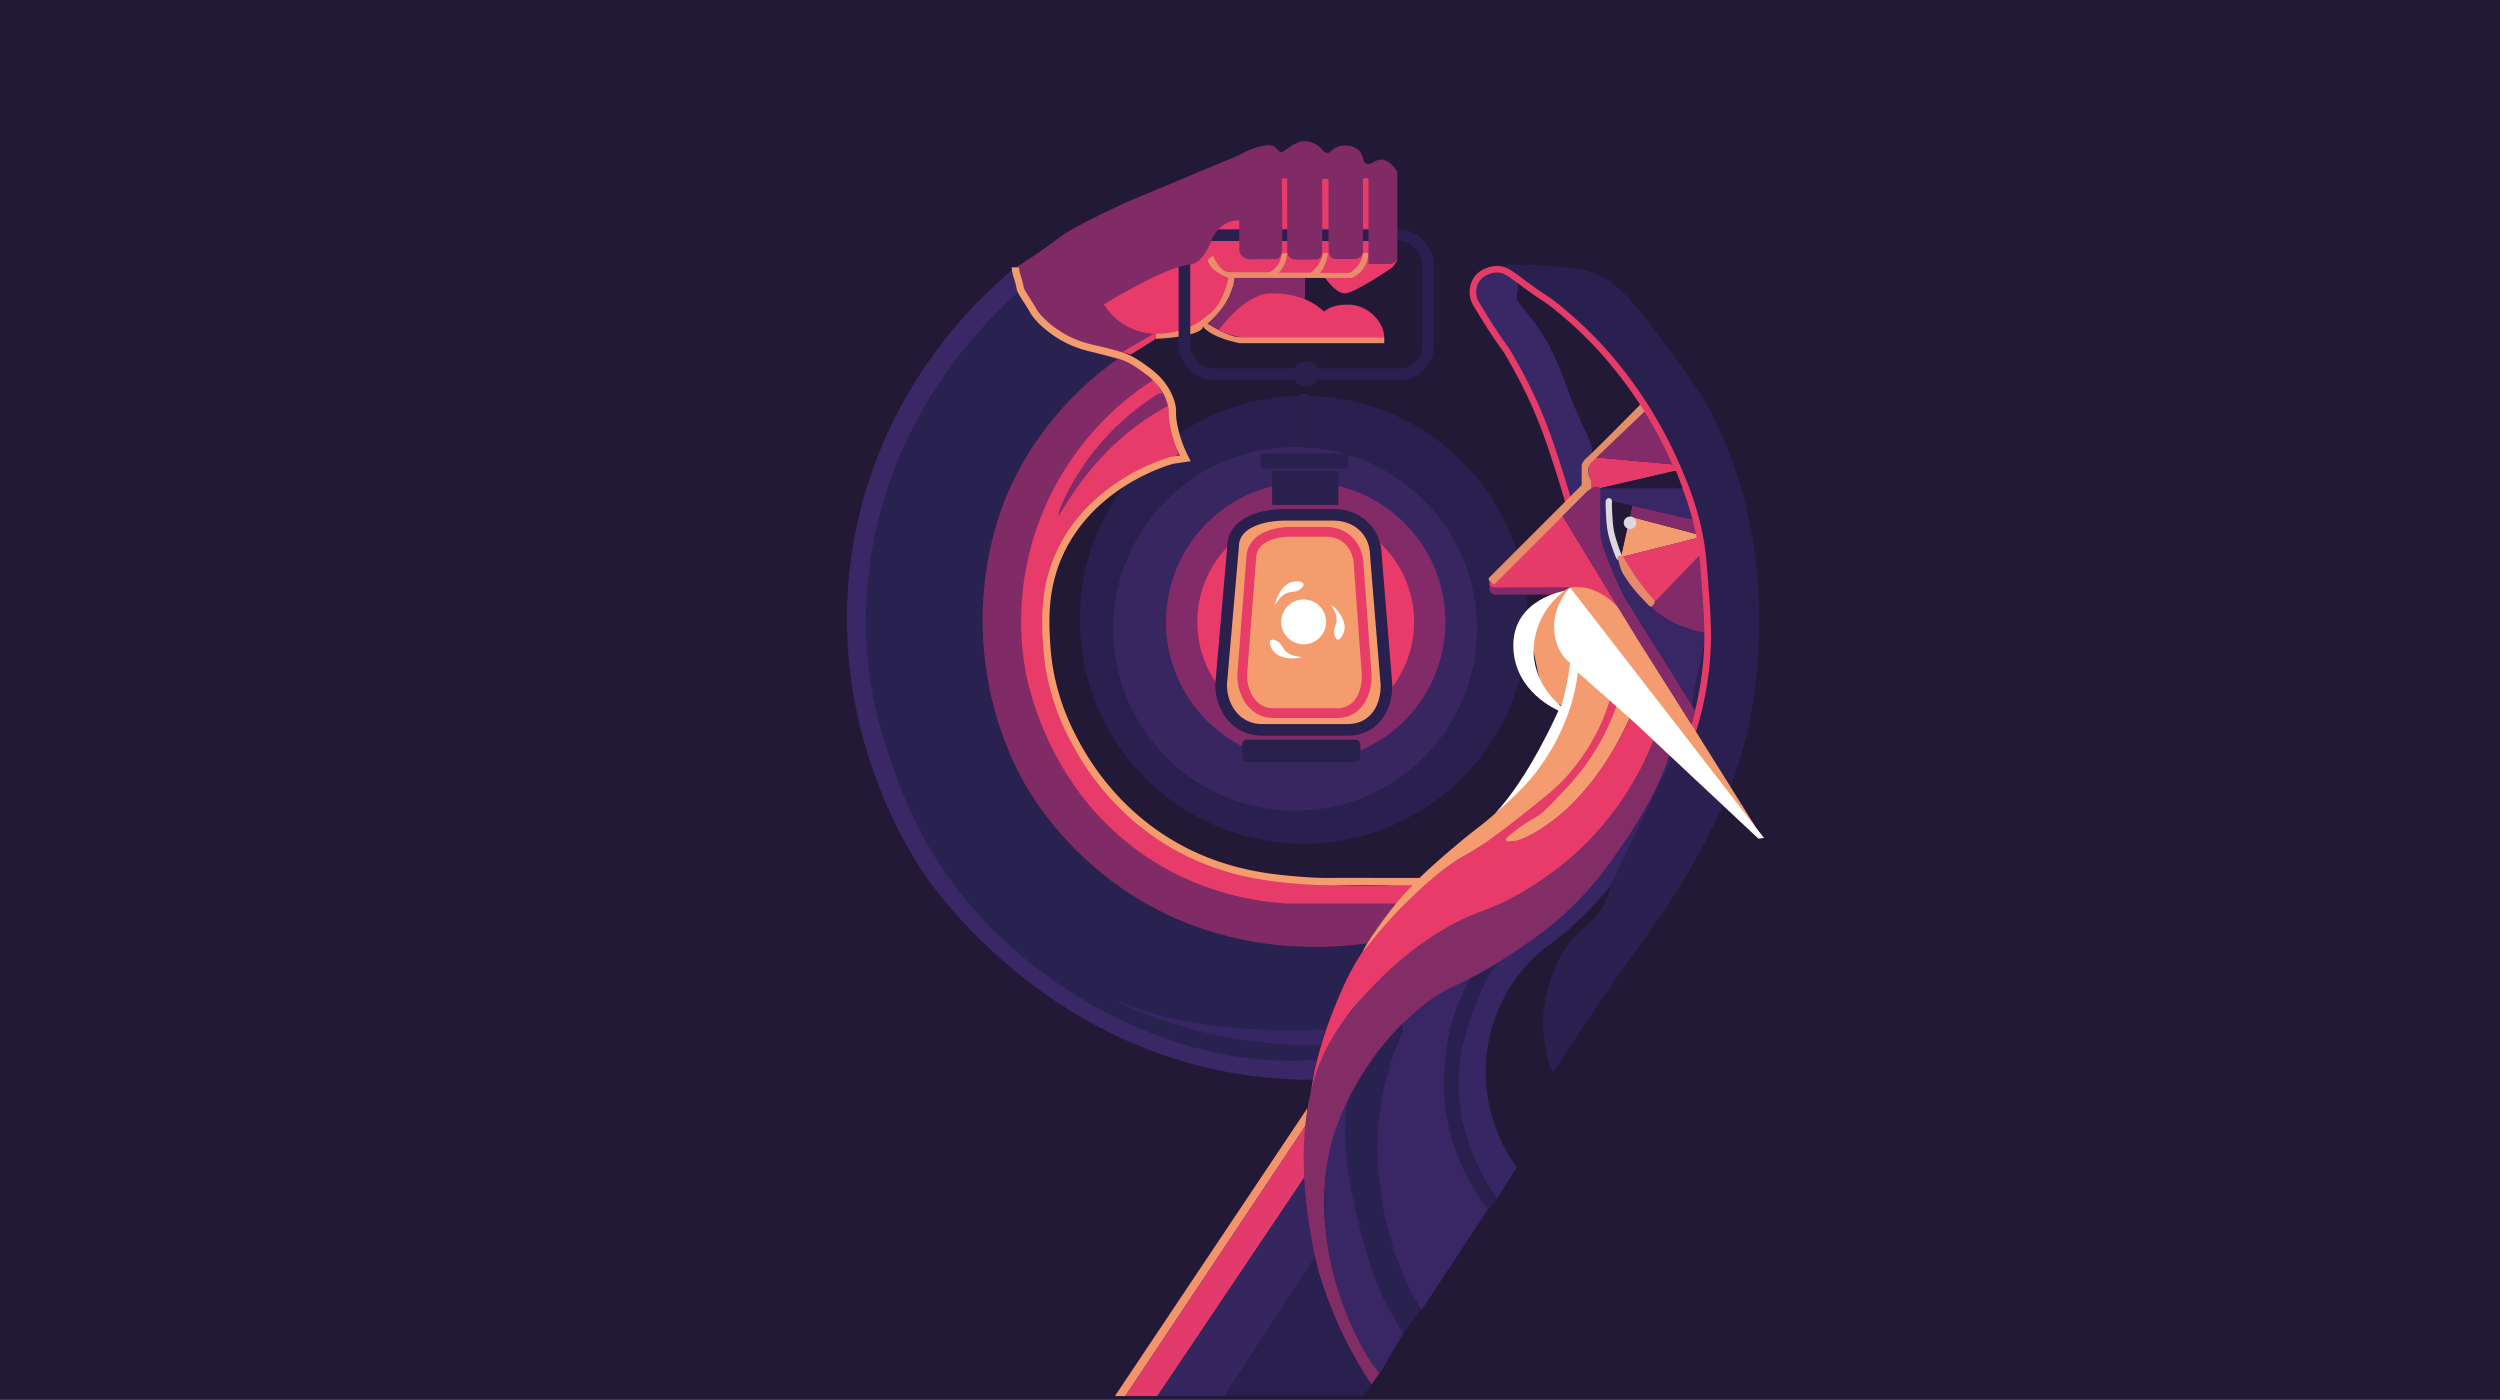 <svg xmlns="http://www.w3.org/2000/svg" viewBox="0 0 7943.08 4447.77"><defs><style>.cls-1{fill:#211936;}.cls-2{fill:#29204f;}.cls-3{fill:#382661;}.cls-4{fill:#832b69;}.cls-5{fill:#29204e;}.cls-6{fill:#e83b69;}.cls-7{fill:#ea8b6b;}.cls-15,.cls-25,.cls-35,.cls-36,.cls-8{fill:none;stroke-miterlimit:10;}.cls-8{stroke:#29204f;}.cls-35,.cls-8{stroke-width:37px;}.cls-9{fill:#802b65;}.cls-10{fill:#e73b69;}.cls-11{fill:#812b69;}.cls-12{fill:#29214f;}.cls-13{fill:#3a2766;}.cls-14{fill:#372664;}.cls-15{stroke:#f49c6e;stroke-width:23px;}.cls-16{fill:#822b68;}.cls-17{fill:#f3936b;}.cls-18{fill:#e33a6c;}.cls-19{fill:#36265f;}.cls-20{fill:#392665;}.cls-21{fill:#822d65;}.cls-22{fill:#2b204f;}.cls-23{fill:#e53b68;}.cls-24{fill:#f49b6f;}.cls-25{stroke:#e53b68;stroke-width:21px;}.cls-26{fill:#f49c6f;}.cls-27{fill:#fff;}.cls-28{fill:#e53c68;}.cls-29{fill:#e48d69;}.cls-30{fill:#221a38;}.cls-31{fill:#dcd8e0;}.cls-32{fill:#e73d68;}.cls-33{fill:#e58a6a;}.cls-34{fill:#f49c6e;}.cls-35{stroke:#29204e;}.cls-36{stroke:#e73d67;stroke-width:31px;}</style></defs><g id="Ebene_2" data-name="Ebene 2"><rect class="cls-1" width="7943.08" height="4447.77"/><circle class="cls-2" cx="4142.02" cy="1969.16" r="711.45"/><circle class="cls-3" cx="4114.9" cy="1997.92" r="577.86"/><circle class="cls-4" cx="4148.55" cy="1975.85" r="443.88"/></g><g id="Ebene_1" data-name="Ebene 1"><circle class="cls-5" cx="4148.55" cy="1338.75" r="19.48"/><path class="cls-6" d="M4210.35,887.09s31.66,47.69,61.7,49,151.83-82.51,151.83-82.51,15.71-18.73,15.71-25.76-41.5-232.2-41.5-232.2L4315.9,534H4023.61L3789.79,796.2,3866.92,918l233.82-4.87,49.58-34.1Z" transform="translate(0 -3.98)"/><circle class="cls-6" cx="4148.55" cy="1975.85" r="344.33"/><path class="cls-7" d="M3672.39,1064.17l231-176.74s-64.94-23-66.2-58.09c0,0,12.78-10,16.78-12.53,0,0,22.7,51.6,49.42,52.1s129.9,0,129.9,0,36.44-15.69,38.57-59.44l18-1.77s-.44,35.66-26.48,62.71h101.18s36.06-27.74,38.57-62.71h16s-3.5,41.17-26,63.21h94.67s38.8-18.22,42.44-63.21H4348s1.29,54.49-52.81,79.39H3921.56s-1,76.32-84.41,145c0,0,66.09,43,101.29,43h459.65v19.22h-460s-87.65-16-115.7-52.6c0,0,4.56,30.62-150,38.86Z" transform="translate(0 -3.98)"/><path class="cls-6" d="M3565.75,1122.78l26.81,7.56,79.83-49.77v-16.4s97.71,5.59,167.84-61.35c0,0,40.8-20.4,63.12-115.39,0,0-52.83-18.55-61.66-47.07l-103.22-36L3460.4,949.45l51.15,93Z" transform="translate(0 -3.98)"/><rect class="cls-8" x="3763.26" y="747.15" width="774.12" height="441.88" rx="91.3"/><path class="cls-9" d="M3565.75,1122.78l99.61-58.55s-100,.93-157.86-93.41c0,0,191.3-118.59,274.17-126.76h0s33.64,3.56,64-68.41c0,0,18.22-63.4,80.43-71.25h11.38v95.73s2.24,28.72,41.09,27.74,70.84-.49,70.84-.49,19.67,3.93,23.11-22.14,0-234.62,0-234.62h17.22V807.7s4.92,20.66,26.07,21.15,61.48-.49,61.48-.49,23.12,4.92,23.61-27.05,0-228.73,0-228.73h20.17v224.3s.49,29.51,21.15,30,64.44,0,64.44,0,24.1-3.45,23.85-23.86,0-232.41,0-232.41H4348V842.86h69.54s22-3.49,22-22V548.91c-20.37-30-37.76-37.93-51.24-37.95-21,0-32.4,19.09-46.67,13.52-14.52-5.66-7.25-27.23-24.86-43.61s-50.9-19.32-72.83-7.85c-14,7.33-17.19,17.35-27.91,16.57-11.46-.83-14.56-12.76-29.66-23.55-12.82-9.16-29-13.73-41.87-13.52-37.4.63-67.13,42.2-78.07,34-1.1-.83-1.64-1.88-7.41-7.41-5.24-5-9.33-8.5-9.6-8.73-11.31-9.55-43.61-1.74-43.61-1.74-15.77,3.81-39.49,11.37-67.16,27.48L3584.56,644s-170.53,77.2-217.19,113.4-109.47,77.19-109.47,77.19l-36.52,22.95,82.24,166.68,142.84,80.23Z" transform="translate(0 -3.98)"/><polygon class="cls-9" points="3668.02 1211.16 3592.99 1143.5 3485.39 1110.24 2854.9 1999.41 3130.45 2536.02 3521.9 2898.59 3991.93 3139.34 4307.2 3105.09 4497.69 2843.48 4006.43 2843.48 3537.05 2588.23 3289.99 2083.53 3363.7 1635.37 3668.02 1211.16"/><path class="cls-10" d="M4436.69,2874.67l52.71-60.26h-40.64a1940.27,1940.27,0,0,1-228,0c-156.1-9.19-293.06-17.24-437.56-85.74C3634.36,2658.12,3544,2551.85,3512,2515.29a875.85,875.85,0,0,1-86.37-117.49,784.06,784.06,0,0,1-62.87-129.55c-41.79-112.09-48-211.67-47.63-271.18.39-57.71.8-118.74,27.94-194.33,5.69-15.82,32.81-88.74,98.44-163.84,50.87-58.22,101.13-90.57,134.63-111.78a700.7,700.7,0,0,1,168.3-77.47l-22.31-107.52-5.5-54.4-49.3-78.52a913.14,913.14,0,0,0-170.09,139.66c-59.95,62.8-173.62,200-225.78,408.83-42.63,170.7-24.55,310.81-15.25,366.12,8.3,49.32,74.33,405.84,406.6,615.36,163.93,103.38,326.39,129.18,426,135.49" transform="translate(0 -3.98)"/><path class="cls-11" d="M3710.87,1293.66a811.73,811.73,0,0,0-147.31,101.64c-134.68,117-193.63,247.7-199.86,244-5.06-3,30.06-91.41,96.74-181.68C3534.78,1357,3619.23,1293.5,3679,1255.85l18.89-4.92Z" transform="translate(0 -3.98)"/><path class="cls-12" d="M4342.49,3001.13c-101.17,14.46-414.09,45.43-719.82-137.12-227.73-136-339.24-321.34-367.69-371.17-24.77-43.4-124.06-224.86-132.44-482.71-7.07-217.75,54.32-378.07,69.71-416.48,98.81-246.61,272.92-388.15,357.23-447.85l-123-35.83-75.88-41.83-62.93-66.26-28.88-69.59-46.27-4.44-221.44,225.49L2783,1519.13l-76.35,354,52,453,119.13,301.18,198.84,292.8L3437,3218l379.59,142.62,360.32,44,50.77-10.45Z" transform="translate(0 -3.98)"/><path class="cls-13" d="M3226.13,853.62c-94.48,77.19-407.38,352.2-506.08,831.68-115.28,559.94,146.22,987.44,203.5,1076.41,26,40.42,332.45,500.54,916.63,635.75a1446.33,1446.33,0,0,0,331.33,37l11.52-63.15c-9.08.66-23.8,1.61-41.89,2.23-427.52,14.67-752.31-222.69-833.77-283.95-161.3-121.28-254.4-244.16-282.27-282.26-112.92-154.36-162.83-294.49-190.82-375-27.69-79.66-73.79-215.6-82.16-400.2-2.07-45.53-7.47-218.29,51.68-425.38,98.9-346.27,316.33-571.68,431.95-675.56Z" transform="translate(0 -3.98)"/><path class="cls-14" d="M4210.85,3274.29c-51.15,2.66-118.5,4.27-197.52.88-51.5-2.21-127.57-5.71-216.93-21.16-149.61-25.87-241.84-68.88-242.5-67-1,2.71,191.65,100.83,454.14,128.75a1381.47,1381.47,0,0,0,188.7,7.05Z" transform="translate(0 -3.98)"/><path class="cls-15" d="M3226.13,853.62c-.73,15.87,10.65,38.78,14.95,64.09,2.72,16,21.73,37.89,43,75.51,13.54,24,65.39,74.3,131.23,100.42,41.56,16.48,61,16.95,126,34.5,34.45,9.32,55.74,18.27,95.93,48,16.69,12.33,61.94,42.25,82.19,102.83,10.92,32.65.65,31.78,10.25,79a397.15,397.15,0,0,0,36,102.31l-41,6c-4,1.18-9.78,2.94-16.72,5.23-42.65,14.08-235.83,83.72-332.24,272.69-61.58,120.7-54.71,233.33-50.15,308.21,9.9,162.33,72.42,277.13,100.3,327,38.3,68.52,131.6,212.2,308.21,312.39,159.48,90.47,311.08,102.48,402.24,109.7a1114.59,1114.59,0,0,0,116,3.14l267,.35" transform="translate(0 -3.98)"/><path class="cls-16" d="M4146.4,887.09v67.85l-103.6,50.67-170.35,46.46-35.3-20s84.41-70.6,84.41-145Z" transform="translate(0 -3.98)"/><path class="cls-6" d="M3872.45,1052.07s82.88-114.34,161.91-115.87,134.29,21.48,172.66,57.93c0,0,21.48-24.55,81.34-22.06s108.2,54.68,109.73,103H3938.44S3896.24,1067.42,3872.45,1052.07Z" transform="translate(0 -3.98)"/><polygon class="cls-17" points="3542.43 4435.53 3575.58 4435.53 4153.64 3568.03 4153.64 3521.14 3542.43 4435.53"/><polygon class="cls-18" points="4153.64 3568.03 4150.78 3731.38 3677.53 4435.53 3575.58 4435.53 4153.64 3568.03"/><path class="cls-19" d="M4150.78,3735.36s8,196,29.25,259.2l-290.18,445H3677.53Z" transform="translate(0 -3.98)"/><path class="cls-2" d="M3889.85,4439.51h440.87l26.92-36.71S4199.79,4116,4180,3994.56Z" transform="translate(0 -3.98)"/><path class="cls-6" d="M4176.94,3404.67a1322.65,1322.65,0,0,1,67.22-210.09c24-57.79,48.38-115.51,96.07-182.59,29.16-41,55.85-69.78,79.35-95.12,12.29-13.26,58.53-62.5,129.53-120.45,38.4-31.34,57.6-47,82.67-61.56,64.47-37.42,114.83-41.71,157-52.33,197.91-49.85,319.77-265.59,351.92-322.26a724.38,724.38,0,0,0,37.7-76.7l77.05,68.94a981.83,981.83,0,0,1-139.55,250.77c-71.41,92.87-140.93,148.42-156.34,160.54-57.37,45.11-104.78,69.86-197.26,117.51-158.54,81.7-154.81,62.17-225.88,116-107.81,81.64-195.07,160.89-234.47,206.57-67.88,78.69-113.33,211.6-137.76,272.66Z" transform="translate(0 -3.98)"/><path class="cls-20" d="M4517,4165.78a816.18,816.18,0,0,1-71.48-133.1c-58.09-137.43-69.51-255-71.75-322.65-6.51-197,39.18-351,81.11-452,0,0,139.49-148.74,237.14-162.63-8.13,1.15-11,16.74-18.1,29-49.91,85.37-65.44,162.52-71.53,194.22-34.73,180.49,21.55,331.6,30.73,355.35a638.35,638.35,0,0,0,96.94,168.36Z" transform="translate(0 -3.98)"/><path class="cls-2" d="M4680.36,3097.69c-20.52,33.32-41.56,76-60.93,133-13.72,40.37-26.72,102.78-31.24,177.17-7.71,126.81,27,223.19,39.37,258.49,27.44,78.33,69.08,139.12,101.84,181.85l28-38c-3.07-18.15-20.71-29.67-20.71-29.67-50.09-115.28-89.24-204.5-95.4-265.82-10.32-102.89,11.58-211.27,11.58-211.27,39.74-117.1,78.57-199.52,113.16-245.05l-8.16-14.15-60.44,41.41Z" transform="translate(0 -3.98)"/><path class="cls-14" d="M4757.35,3810.22a622.9,622.9,0,0,1-57.38-93.49C4649.78,3616,4639.64,3527,4637,3497.36c-12.44-140.91,29.65-246.25,55.53-311,18.92-47.34,35.43-87.59,73.13-129.59,45.1-50.26,75.09-52.39,142.54-98.11L5093.72,2768s98.07-148.89,110.64-171c42.58-74.83,81.07-138.4,100-193.7l37.7,38.47c-4.56,12.9-11.31,31.14-20.31,52.65-11.7,27.94-49.7,115.17-137.24,234.1-57.61,78.27-124.94,169.74-235.57,256.9-37,29.18-65.17,47-102,89-61.71,70.31-89,141.21-98.31,167.87-45.52,130.34-24.42,243.76-13.92,287.51a518.24,518.24,0,0,0,84.4,182.71Z" transform="translate(0 -3.98)"/><path class="cls-21" d="M5255.16,2352.5c-33.8,85.38-100,218.79-228,342.67-23.24,22.5-94.34,88.17-201.27,149.33-99.72,57-121.45,47.59-215,98.11-23.43,12.66-142.39,78.24-259.71,206.33-52.94,57.79-131.44,145.13-171,268.36-13.06,40.7-21.67,84.7-22.86,90.84-3.64,18.84-16.16,87-15.13,184.17,1.85,176.64,42.68,334.8,47.15,350,45,152.84,111.79,276.85,168.23,360.51l25.83-36c-4.46-5.36-11.22-13.73-18.95-24.32-28.82-39.52-46.09-75.77-61.25-111.94-33.47-79.86-61.25-146.17-79.2-242.89-8.09-43.6-20.34-111.85-15.84-198.54,9.88-190.65,93.28-327.41,125.67-379.13,69.91-111.65,149-179.94,179.53-204.88,98.39-80.3,121.37-60,282-165.8,69.94-46.05,149.17-98.94,233.39-189,50.65-54.2,83.34-100.71,117.22-148.91,83.64-119,121.11-204.11,130.95-227,12.76-29.74,22-54.9,27.92-72.11Z" transform="translate(0 -3.98)"/><path class="cls-20" d="M4309.06,3455.57a1118.49,1118.49,0,0,0,150.65,783l-77,130.79c-8.39-13.63-23.76-33-38.54-57.21-48-78.62-122.79-236.29-134.75-431.24-12.42-202.18,40.19-313.79,83.06-403Z" transform="translate(0 -3.98)"/><path class="cls-12" d="M4454.89,3258.08c-25,23.23-51.6,55.61-79.17,91.09,0,0-56.84,75.13-83.05,132.69-29.94,57.06-29,211.18,30.31,431.89,54.27,202.08,69.71,211.38,134.81,328.12l56.11-77.49c-7.45-12.33-17.6-29.82-28.71-51.26-15.14-29.24-71.29-141.62-95.34-304.48-9.35-63.34-26.68-188.6,7.18-345.5a897.84,897.84,0,0,1,60.48-182.48Z" transform="translate(0 -3.98)"/><path class="cls-22" d="M4936.39,3410c63.89-100.67,117.94-180.81,154.12-233.51,132.16-192.52,195.75-266.27,281.76-415.64,49.22-85.48,83.85-157.62,104.3-202.37l-164-146.85-196.84,407.23a181.93,181.93,0,0,1-5.25,24.68c-18.36,64-67.11,99.64-88.86,118.43-71.31,61.63-94.93,152.21-107.52,200.49-10.62,40.74-24.71,124.52,13.75,237.66Z" transform="translate(0 -3.98)"/><path class="cls-4" d="M4732.37,1857.69v18.12s3.12,17.9,18.7,17.54,198.9,0,198.9,0l54-24.57-256.51-4.69Z" transform="translate(0 -3.98)"/><path class="cls-13" d="M4993.81,1588.58a195.34,195.34,0,0,0,44.61-56.74c6.8-13.09,21.89-43,21.1-81.26-.66-32-12.16-55.59-17.65-67.07-67.17-140.6-63.76-165.33-109.78-261.39-45.64-95.29-115.3-157.79-113.45-170.94,3.79-26.89,10.23-42.26-9.36-66.1-13.33-16.22-34.43-20-39.87-21-4.69-.83-34.51-5.65-58.53,13.88-22.21,18.06-31,50-22,80.49l91.51,156.76,96.85,182.63,76.88,204.19Z" transform="translate(0 -3.98)"/><path class="cls-23" d="M4732.24,1842.22q.06,7.74.13,15.47s.15,12.68,16.25,12.81,272.36-1.26,272.36-1.26l121.53,66.25-177.34-292Z" transform="translate(0 -3.98)"/><polygon class="cls-23" points="5072.61 1453.4 5049.51 1464.83 5044.36 1552.92 5084.41 1551.05 5324.77 1495.62 5313.6 1475.34 5072.61 1453.4"/><polygon class="cls-16" points="5225.66 1307.42 5072.61 1453.4 5320.57 1475.97 5240.45 1319.59 5225.66 1307.42"/><polygon class="cls-16" points="5241.28 1924.34 5404.53 1759.79 5419.68 1943.49 5422.21 2017.66 5277.97 1967.79 5241.28 1924.34"/><path class="cls-20" d="M5379.43,1655.09l-270.69-61.38,11.85,128.52,19.74,55.64s67,197,264.42,234.43l11.71.81-4.41,171.54-25.59,78.47-186-259-89-176.7-49.3-184,22.21-88.45H5346l24.25,41.55Z" transform="translate(0 -3.98)"/><polygon class="cls-24" points="5154.13 1769.38 5150.78 1765.76 5178.87 1641.17 5390.21 1696.91 5396.67 1708.19 5154.13 1769.38"/><polygon class="cls-11" points="5185.83 1607.21 5379.43 1651.11 5390.21 1696.91 5388.82 1696.54 5178.87 1641.17 5185.83 1607.21"/><path class="cls-2" d="M4773,852.72c2.42-13.78,105-7.2,187.09,0a292.94,292.94,0,0,1,92.64,15.14c79.05,26.73,125.15,81.79,184.71,160.53,113.69,150.3,170.53,225.46,212.84,312.26,15.64,32.1,70.45,147.89,106,310.79,6.31,28.85,35,164.49,33.14,346.14-1.61,156-25,271.39-31.67,302.69a1443.29,1443.29,0,0,1-56.51,196.51l-3.67,6.28c-38.49-36.33-88.2-94.47-110.14-176-35.8-133.08,35.51-205.18,39.62-409.68,2.32-115.54-18.22-203.53-30-252.62-9.44-39.26-48-189.92-158.57-358.61-49.05-74.85-91.48-121.5-159.42-196.22-121.07-133.16-187.39-175.2-269.56-235.46C4799.26,866.9,4771.77,859.85,4773,852.72Z" transform="translate(0 -3.98)"/><path class="cls-25" d="M4983.56,1598.07c-5.24-18-12.94-43.88-22.73-74.87-23-72.88-42.62-135-72.48-206-38.63-91.93-77.48-158.56-102.79-201.63,0,0-32.87-40.89-96.21-147.61a64.17,64.17,0,0,1-5.18-10.94c-6.3-17.37-6.21-40.55,4-59.54,14.38-26.74,44.67-37.48,67.05-38,26.74-.59,43.11,13.43,87.22,46.12,75.09,55.62,57.85,37.37,100.1,71.08a1267.48,1267.48,0,0,1,136.37,126.22c17.88,19.18,66,72,119,148.7a1364.86,1364.86,0,0,1,127.67,229.21c24.28,55.63,51.92,119.88,71.09,209.64,12.19,57.11,15.22,97.68,21,175.54,6.93,92.83,12,160.42,3.63,248.07A1039.68,1039.68,0,0,1,5379.22,2323" transform="translate(0 -3.98)"/><path class="cls-26" d="M4971,2250.28,5013.7,2078l565.63,555.61-436.82-698.11s-65.83-79.27-154.08-65l-60.07,32.79-68.43,110.3,42.65,202.88Z" transform="translate(0 -3.98)"/><path class="cls-27" d="M5014.23,2132.14l573,536.69,17.34-2.63-616.14-795.7s-55.41,55.67-50.5,133.45,50.5,105.61,50.5,105.61-6.29,70.41-28.39,138.36c0,0-95-71.23-86.78-189.94s98.06-176.73,98.06-176.73-163.18,25.2-163.18,173.35,143.33,206.94,143.33,206.94-91.67,211.32-202.85,328.7l191.58-147.52,77.18-222.57Z" transform="translate(0 -3.98)"/><path class="cls-26" d="M4331.25,3024.92c1.93,1.51,62.22-80.26,130.72-147.44,44.87-44,85.95-82.64,143.87-125.1,80.93-59.33,169.16-70.72,202.81-75.49,36.27-5.15,122.43-52.6,193.6-126.34a841.77,841.77,0,0,0,109.05-140.7,1016.72,1016.72,0,0,0,67.08-126.28L5136.82,2245l-22.27-17.17-100.32-95.73c-.93,9-2.55,22.59-5.35,39-5.82,34-30.57,161-130.78,289.09-35.18,45-66.39,73.16-120.07,121.6-54.68,49.35-66.13,52.29-136.89,112.42-51.58,43.83-100.62,85.5-154.49,144.55C4394.78,2917.57,4329,3023.16,4331.25,3024.92Z" transform="translate(0 -3.98)"/><path class="cls-28" d="M4808.65,2676.89s-21.53,3.34-24-3.07c-1.62-4.24,6.12-10.92,9.68-13.92,24.26-20.42,36.4-30.63,90.49-62.64,15.63-9.25,33-27.36,67.75-63.58,31.51-32.84,73.23-76.32,114.16-142A734.66,734.66,0,0,0,5136.82,2245l-22.27-17.17c-2.38,8.06-5.9,19.37-10.68,32.71-11,30.76-44.77,117.26-122.51,206.05-34.61,39.53-75.35,71.67-156.85,136C4782.24,2636,4746,2662.52,4720.1,2681l-74.79,46.7,134.19-17.47Z" transform="translate(0 -3.98)"/><polygon class="cls-27" points="5182.4 2285.67 5013.31 2136.46 5013.31 2121.09 5186.35 2271.38 5182.4 2285.67"/><rect class="cls-29" x="4876.54" y="1483.17" width="26.85" height="433.04" rx="4.8" transform="translate(2634.1 -2963.88) rotate(45)"/><path class="cls-16" d="M5374.43,2306.13l12-43-228-364.93s-73.13-153.22-74.07-198.5,0-144.66,0-144.66-15.95-14.84-40.05,9.26l-79.19,79.19,238.41,392.9Z" transform="translate(0 -3.98)"/><path class="cls-29" d="M5025.37,1545.3v-62.11s.47-12,16.72-25.28,169.42-168.44,169.42-168.44l14.15,21.93-166.88,159.18s-12.42,7.59-12.42,29.33,8.28,29.32,8.28,29.32l1.15,26-11.43,9.1Z" transform="translate(0 -3.98)"/><polygon class="cls-30" points="5084.41 1551.05 5324.77 1495.62 5346.01 1551.05 5084.41 1551.05"/><polygon class="cls-1" points="5117.91 1591.45 5110.26 1620.93 5135.47 1755.47 5150.78 1765.76 5186.15 1605.75 5117.91 1591.45"/><path class="cls-31" d="M5101.65,1596.58c-.36,12.09,0,24.18.62,36.26.62,11.91,1.33,23.84,2.52,35.72a264.16,264.16,0,0,0,5.93,36.68c2.78,11.39,6.27,22.62,10,33.75q6.22,18.73,13.68,37c1,2.52,2.16,4.56,4.6,6a10,10,0,0,0,13.68-3.59c1.17-2.21,2-5.27,1-7.7q-7.18-17.62-13.22-35.67c-4-12-7.84-24.18-10.77-36.52-1.68-7.09-2.95-14.27-3.94-21.5l.36,2.66c-1.43-10.63-2.25-21.32-2.93-32-.7-10.89-1.33-21.79-1.56-32.7q-.19-9.2.06-18.38c.16-5.23-4.71-10.24-10-10a10.2,10.2,0,0,0-10,10Z" transform="translate(0 -3.98)"/><polygon class="cls-32" points="5404.53 1759.79 5396.67 1708.19 5154.13 1769.38 5189.59 1838.31 5253.8 1915.69 5404.53 1759.79"/><path class="cls-33" d="M5250.26,1918.13c-12.73-13.39-25.65-26.62-37.9-40.45q-4.5-5.09-8.84-10.29c-1.41-1.72-2.81-3.44-4.19-5.18-.35-.43-.69-.87-1-1.31s-.68-1.19-1-1.31l.44.57c-.19-.26-.39-.51-.59-.77l-1.16-1.53c-5.51-7.32-10.71-14.87-15.88-22.42-5.67-8.28-11.33-16.56-15.28-25.83l.76,1.79a131.92,131.92,0,0,1-6.3-19.69c-1.64-6.69-2.48-14.28-7.83-19.23-2.89-2.66-7.8-3.07-10.61,0-2.66,2.9-3.08,7.76,0,10.61.28.25.53.53.8.8,1,.94-1.07-1.59-.17-.18a15.41,15.41,0,0,1,1.11,2.18l-.76-1.79a44.84,44.84,0,0,1,1.88,6.83c.62,2.73,1.26,5.45,2,8.15a124,124,0,0,0,5.25,15.88,111.42,111.42,0,0,0,8.32,16.19c3,4.78,6.21,9.4,9.4,14,6.8,9.92,13.74,19.74,21.28,29.11,7.16,8.91,14.8,17.42,22.59,25.78,9,9.62,18.09,19.12,27.15,28.66a7.58,7.58,0,0,0,10.61,0,7.66,7.66,0,0,0,0-10.61Z" transform="translate(0 -3.98)"/><path class="cls-33" d="M5144.3,1779.82a106.33,106.33,0,0,0,7.86,14.25l9.15,14.75c6.06,9.75,12,19.59,18.28,29.2s13.17,18.46,20.08,27.46q10.66,13.92,21.33,27.82a176.26,176.26,0,0,0,12.5,14.92c1.85,1.91,3.74,3.8,5.46,5.83l.5.62c.86,1-1-1.44-.2-.28.38.53.76,1.06,1.12,1.61a23.34,23.34,0,0,1,1.82,3.42l-.75-1.8a21.56,21.56,0,0,1,.77,2.22c1.08,3.77,5.34,6.49,9.22,5.24a7.63,7.63,0,0,0,5.24-9.23c-1.61-5.61-5.05-10.26-9-14.49-3.57-3.85-7.24-7.54-10.56-11.62q-1.26-1.54-2.49-3.12c-.44-.55-.86-1.12-1.3-1.67.09.12,1.08,1.41.31.41l-.86-1.12-5.38-7L5216.56,1863c-7.08-9.23-14.39-18.33-20.94-28s-12.5-19.57-18.62-29.43l-10.45-16.83c-3.34-5.39-6.81-10.73-9.3-16.58-.68-1.6-2.89-3-4.48-3.44a7.5,7.5,0,0,0-9.23,5.24,8.79,8.79,0,0,0,.76,5.78Z" transform="translate(0 -3.98)"/><path class="cls-33" d="M5158.12,1813.69c11.51,19.82,22.57,40,36.14,58.49q6,8.19,12.46,16a7.53,7.53,0,0,0,5.3,2.2,7.66,7.66,0,0,0,5.31-2.2,7.54,7.54,0,0,0,2.19-5.3,8.53,8.53,0,0,0-2.19-5.3c-1.8-2.19-3.58-4.4-5.32-6.63-.19-.25-.38-.5-.58-.74.1.11,1.08,1.4.31.39-.38-.5-.77-1-1.15-1.5-.85-1.12-1.7-2.26-2.54-3.39q-4.91-6.64-9.47-13.53c-6.22-9.38-11.84-19.13-17.49-28.85l-10-17.25c-2-3.4-6.86-4.89-10.26-2.7a7.65,7.65,0,0,0-2.69,10.27Z" transform="translate(0 -3.98)"/><circle class="cls-31" cx="5178.87" cy="1661.08" r="19.91"/><circle class="cls-5" cx="4148.39" cy="1188.25" r="40.67"/><rect class="cls-5" x="4004.26" y="1441.2" width="279.5" height="47.25" rx="9.76"/><rect class="cls-5" x="4041.87" y="1496.58" width="210.39" height="107.73"/><polygon class="cls-34" points="3913.27 2273.85 3885.81 2148.17 3928.8 1695.71 4051.99 1643.64 4274.6 1643.64 4356.21 1715.61 4388.86 1927.07 4403.65 2202.97 4351.76 2310.82 3995.4 2318.23 3913.27 2273.85"/><path class="cls-35" d="M4282.16,2323H4009.64c-78.51,0-129.93-65.95-129.93-144.47l37.85-435.81c0-78.51,90.35-103.25,168.86-103.25h149.07c78.52,0,136.26,53.94,136.26,132.45l33.53,409.86C4405.28,2260.25,4360.67,2323,4282.16,2323Z" transform="translate(0 -3.98)"/><rect class="cls-5" x="3946.67" y="2350.11" width="375.38" height="71.16" rx="13.81"/><path class="cls-36" d="M4249.77,2269.66H4044.53c-59.13,0-97.86-55.56-97.86-121.71l28.51-367.19c0-66.15,68.05-87,127.17-87h112.27c59.13,0,102.62,45.45,102.62,111.6l25.25,345.32C4342.49,2216.83,4308.9,2269.66,4249.77,2269.66Z" transform="translate(0 -3.98)"/><circle class="cls-27" cx="4142.02" cy="1975.85" r="71.27"/><path class="cls-27" d="M4230.87,1927.85c-2.48,1.55,20.56,24.32,15.1,53.62-2.51,13.48-9.85,21.85-6.77,37,.19.94,3.56,16.75,10.94,17.7,7.72,1,17.64-14.6,20.82-27.59C4280.67,1968.87,4234.34,1925.69,4230.87,1927.85Z" transform="translate(0 -3.98)"/><path class="cls-27" d="M4052.39,1923.26c2.47,1.58,13.05-29,41.84-36.77,13.24-3.56,24-.56,36.26-9.86.76-.58,13.57-10.44,11.25-17.51-2.44-7.4-20.79-9.61-33.88-6.86C4067.88,1860.64,4049,1921.07,4052.39,1923.26Z" transform="translate(0 -3.98)"/><path class="cls-27" d="M4132.66,2092c.39-2.91-31.84.4-51-22.45-8.8-10.51-10.6-21.5-24.22-28.73-.84-.45-15.19-7.91-20.61-2.82-5.69,5.32,0,22.9,8.05,33.62C4069.34,2104.28,4132.12,2096,4132.66,2092Z" transform="translate(0 -3.98)"/><circle class="cls-5" cx="4148.55" cy="1403.43" r="19.48"/><ellipse class="cls-5" cx="4144.4" cy="1272.33" rx="23.63" ry="21.4"/></g></svg>